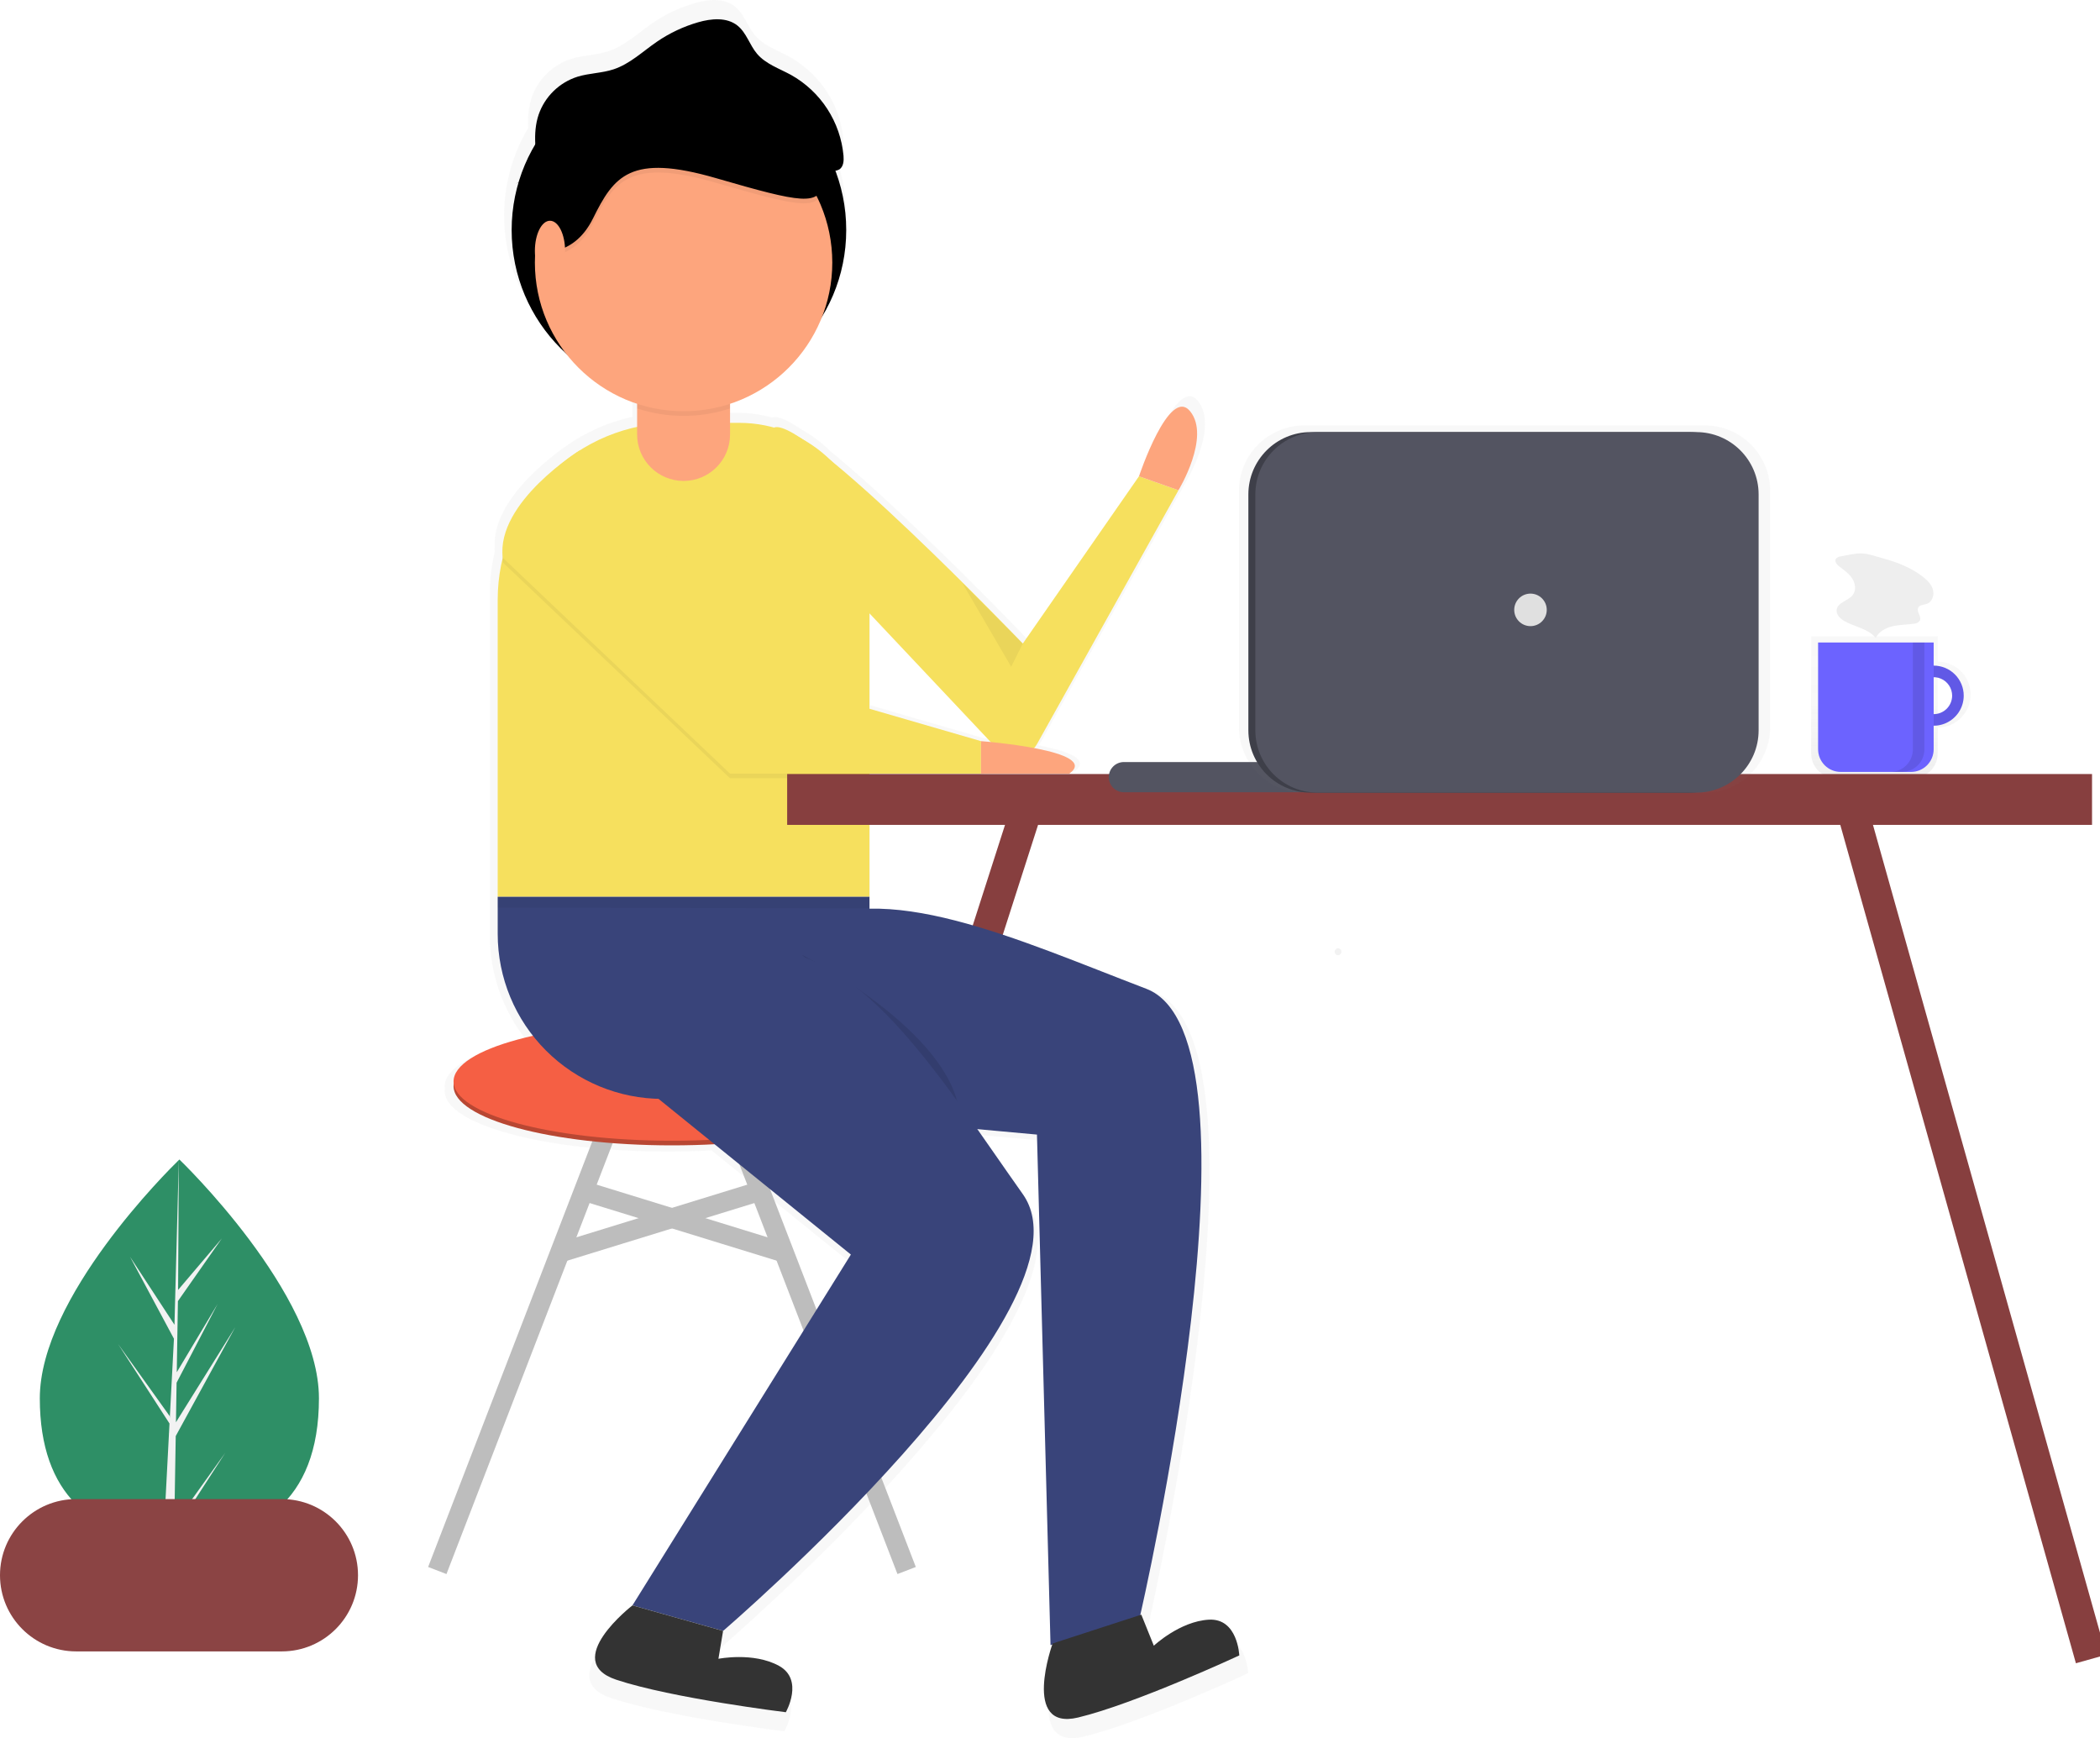 <svg width="534" height="442" viewBox="0 0 534 442" fill="none" xmlns="http://www.w3.org/2000/svg">
    <g clip-path="url(#clip0)">
        <path d="M81.104 355.563C81.104 382.287 65.214 391.619 45.615 391.619C45.158 391.619 44.704 391.615 44.253 391.602C43.345 391.582 42.445 391.543 41.557 391.479C23.866 390.228 10.123 380.415 10.123 355.563C10.123 329.845 42.988 297.391 45.467 294.982L45.471 294.979C45.565 294.886 45.615 294.839 45.615 294.839C45.615 294.839 81.104 328.836 81.104 355.563Z"
              fill="#2E8F66"/>
        <path d="M44.32 387.53L57.301 369.396L44.288 389.521L44.253 391.602C43.345 391.582 42.445 391.543 41.557 391.479L42.956 364.742L42.946 364.535L42.97 364.496L43.101 361.97L30.055 341.794L43.141 360.076L43.173 360.611L44.231 340.41L33.062 319.563L44.367 336.861L45.467 294.982L45.471 294.839V294.979L45.289 328.005L56.406 314.912L45.242 330.848L44.949 348.936L55.331 331.579L44.904 351.599L44.741 361.654L59.812 337.493L44.685 365.164L44.32 387.53Z"
              fill="#F2F2F2"/>
        <g opacity="0.7">
            <path opacity="0.7"
                  d="M492.738 168.245V161.809H460.553V191.577C460.553 193.241 461.214 194.837 462.391 196.014C463.568 197.191 465.164 197.852 466.829 197.852H486.462C488.127 197.852 489.723 197.191 490.9 196.014C492.077 194.837 492.738 193.241 492.738 191.577V184.979C494.958 184.979 497.086 184.098 498.655 182.529C500.225 180.96 501.106 178.832 501.106 176.612C501.106 174.393 500.225 172.265 498.655 170.696C497.086 169.127 494.958 168.245 492.738 168.245ZM492.738 181.761V171.464C494.104 171.464 495.414 172.006 496.379 172.972C497.345 173.937 497.888 175.247 497.888 176.612C497.888 177.978 497.345 179.288 496.379 180.253C495.414 181.219 494.104 181.761 492.738 181.761Z"
                  fill="url(#paint0_linear)"/>
        </g>
        <path d="M491.703 169.253C490.191 169.253 488.714 169.701 487.458 170.54C486.201 171.38 485.222 172.573 484.644 173.969C484.065 175.365 483.914 176.901 484.209 178.383C484.504 179.865 485.231 181.226 486.3 182.294C487.368 183.363 488.73 184.09 490.212 184.385C491.694 184.68 493.23 184.528 494.627 183.95C496.023 183.372 497.216 182.393 498.055 181.137C498.895 179.88 499.343 178.403 499.343 176.892C499.343 174.866 498.538 172.923 497.105 171.49C495.672 170.058 493.729 169.253 491.703 169.253ZM491.703 181.593C490.773 181.593 489.864 181.318 489.09 180.801C488.317 180.285 487.715 179.55 487.359 178.691C487.003 177.832 486.91 176.887 487.091 175.975C487.273 175.063 487.72 174.225 488.378 173.568C489.035 172.911 489.873 172.463 490.785 172.281C491.697 172.1 492.643 172.193 493.502 172.549C494.361 172.905 495.095 173.507 495.612 174.28C496.129 175.054 496.404 175.962 496.404 176.892C496.404 178.139 495.909 179.335 495.027 180.217C494.146 181.098 492.95 181.593 491.703 181.593Z"
              fill="#6C63FF"/>
        <path opacity="0.1"
              d="M491.703 169.253C490.191 169.253 488.714 169.701 487.458 170.54C486.201 171.38 485.222 172.573 484.644 173.969C484.065 175.365 483.914 176.901 484.209 178.383C484.504 179.865 485.231 181.226 486.3 182.294C487.368 183.363 488.73 184.09 490.212 184.385C491.694 184.68 493.23 184.528 494.627 183.95C496.023 183.372 497.216 182.393 498.055 181.137C498.895 179.88 499.343 178.403 499.343 176.892C499.343 174.866 498.538 172.923 497.105 171.49C495.672 170.058 493.729 169.253 491.703 169.253ZM491.703 181.593C490.773 181.593 489.864 181.318 489.09 180.801C488.317 180.285 487.715 179.55 487.359 178.691C487.003 177.832 486.91 176.887 487.091 175.975C487.273 175.063 487.72 174.225 488.378 173.568C489.035 172.911 489.873 172.463 490.785 172.281C491.697 172.1 492.643 172.193 493.502 172.549C494.361 172.905 495.095 173.507 495.612 174.28C496.129 175.054 496.404 175.962 496.404 176.892C496.404 178.139 495.909 179.335 495.027 180.217C494.146 181.098 492.95 181.593 491.703 181.593Z"
              fill="black"/>
        <path d="M462.316 163.376H491.703V190.525C491.703 192.053 491.096 193.518 490.015 194.598C488.935 195.678 487.47 196.285 485.942 196.285H468.076C466.549 196.285 465.083 195.678 464.003 194.598C462.923 193.518 462.316 192.053 462.316 190.525V163.376Z"
              fill="#6C63FF"/>
        <path opacity="0.1"
              d="M486.413 163.376V190.555C486.413 192.075 485.809 193.532 484.735 194.607C483.66 195.681 482.202 196.285 480.683 196.285H483.621C485.141 196.285 486.599 195.681 487.673 194.607C488.748 193.532 489.352 192.075 489.352 190.555V163.376H486.413Z"
              fill="black"/>
        <path d="M468.115 141.471C467.864 141.479 467.617 141.542 467.393 141.656C467.168 141.77 466.972 141.931 466.817 142.13C466.432 142.828 467.13 143.616 467.768 144.096C468.945 144.983 470.187 145.854 470.987 147.092C471.788 148.33 472.039 150.058 471.164 151.244C470.021 152.794 467.295 153.127 467.032 155.034C466.862 156.258 467.921 157.302 468.993 157.916C471.64 159.432 475.053 159.837 476.97 162.209C477.763 160.579 479.537 159.636 481.306 159.233C483.074 158.831 484.911 158.861 486.704 158.588C486.997 158.582 487.285 158.508 487.543 158.371C487.802 158.233 488.025 158.037 488.194 157.798C488.695 156.781 487.267 155.561 487.76 154.54C488.135 153.763 489.237 153.823 490.042 153.512C491.353 153.005 491.893 151.319 491.521 149.964C491.149 148.609 490.098 147.55 488.994 146.682C486.016 144.342 482.435 142.966 478.813 141.976C477.129 141.516 475.151 140.794 473.402 140.725C471.713 140.657 469.787 141.185 468.115 141.471Z"
              fill="#EEEEEE"/>
        <path d="M261.859 203.224L200.413 394.623" stroke="#873F3F" stroke-width="8" stroke-miterlimit="10"/>
        <g opacity="0.7">
            <path opacity="0.7"
                  d="M309.467 416.18C301.908 416.618 295.175 422.949 295.175 422.949L291.919 414.873L291.653 414.96C293.244 407.998 325.606 264.487 293.21 252.115C268.316 242.608 241.912 230.843 221.225 231.285V197.383H250.227V196.175H273.188C277.589 193.032 271.194 190.87 264.046 189.519C264.337 189.186 264.594 188.824 264.812 188.438L301.587 122.47C301.587 122.47 310.046 108.575 304.608 101.929C299.17 95.284 291.315 118.845 291.315 118.845L261.104 162.343C261.104 162.343 230.612 130.567 211.215 114.765C209.062 112.632 206.634 110.797 203.994 109.308C200.453 106.913 197.773 105.672 196.451 106.158C196.438 106.163 196.427 106.172 196.414 106.177C193.474 105.363 190.438 104.951 187.388 104.95H184.971V99.993C190.385 98.205 195.338 95.246 199.477 91.324C203.616 87.403 206.838 82.617 208.915 77.308C212.324 71.663 214.405 65.318 215.003 58.752C215.601 52.185 214.699 45.569 212.366 39.402C212.726 39.359 213.073 39.239 213.383 39.049C214.477 38.345 214.586 36.804 214.48 35.507C214.083 31.154 212.632 26.964 210.251 23.298C207.871 19.631 204.634 16.6 200.819 14.466C197.757 12.792 194.251 11.639 191.994 8.979C190.054 6.693 189.239 3.496 186.892 1.631C184.103 -0.585 180.075 -0.204 176.653 0.785C172.845 1.887 169.237 3.589 165.966 5.827C162.265 8.362 158.924 11.618 154.663 13.021C151.635 14.018 148.352 13.998 145.305 14.935C142.966 15.676 140.834 16.953 139.078 18.666C137.322 20.378 135.991 22.478 135.192 24.797C134.416 27.288 134.122 29.904 134.327 32.505C132.474 35.602 131.015 38.918 129.986 42.377C129.758 42.5 129.529 42.621 129.303 42.748L129.966 42.45C127.655 50.25 127.578 58.541 129.744 66.382C131.91 74.224 136.233 81.3 142.221 86.808C146.952 92.966 153.426 97.561 160.802 99.993V105.99C155.54 107.125 150.519 109.181 145.973 112.063L145.966 112.055C145.966 112.055 145.581 112.293 144.92 112.737C144.854 112.782 144.788 112.826 144.722 112.871C140.251 115.905 125.269 126.991 125.775 138.971C125.755 139.432 125.758 139.894 125.783 140.357C124.965 143.819 124.551 147.365 124.549 150.922V237.861C124.537 247.467 127.766 256.797 133.713 264.341C121.104 267.167 113.068 271.441 113.068 276.223C113.132 276.624 113.132 277.031 113.068 277.432C113.068 285.94 138.497 292.837 169.866 292.837C173.658 292.837 177.363 292.735 180.947 292.543L216.391 321.232L159.594 412.457C159.594 412.457 140.863 426.956 155.364 431.789C169.866 436.622 199.473 440.247 199.473 440.247C199.473 440.247 204.306 431.789 197.66 428.164C191.013 424.539 181.95 426.352 181.95 426.352L183.158 419.102C183.158 419.102 281.647 334.523 261.104 305.524C257.173 299.976 253.243 294.252 249.279 288.617L264.783 290.03L268.311 422.802L268.752 422.659C267.867 425.267 261.603 444.953 275.487 441.622C290.351 438.055 317.396 425.476 317.396 425.476C317.396 425.476 317.025 415.741 309.467 416.18ZM250.227 187.717L221.225 179.298V154.489L252.747 187.947C251.198 187.792 250.227 187.717 250.227 187.717Z"
                  fill="url(#paint1_linear)"/>
        </g>
        <path d="M172.644 101.026C196.138 101.026 215.184 81.983 215.184 58.493C215.184 35.002 196.138 15.959 172.644 15.959C149.15 15.959 130.105 35.002 130.105 58.493C130.105 81.983 149.15 101.026 172.644 101.026Z"
              fill="black"/>
        <path d="M221.092 155.965L253.556 190.422C254.239 191.147 255.084 191.701 256.022 192.039C256.96 192.377 257.965 192.489 258.954 192.366C259.943 192.244 260.89 191.889 261.717 191.332C262.543 190.775 263.227 190.031 263.713 189.161L299.671 124.655L289.627 121.111L260.086 163.644C260.086 163.644 204.627 105.848 196.868 108.706C189.109 111.563 221.092 155.965 221.092 155.965Z"
              fill="#F6E05E"/>
        <path d="M159.055 275.294L111.198 399.349" stroke="#BDBDBD" stroke-width="5" stroke-miterlimit="10"/>
        <path d="M182.688 275.294L230.545 399.349" stroke="#BDBDBD" stroke-width="5" stroke-miterlimit="10"/>
        <path d="M170.872 291.244C201.544 291.244 226.409 284.5 226.409 276.18C226.409 267.86 201.544 261.116 170.872 261.116C140.199 261.116 115.334 267.86 115.334 276.18C115.334 284.5 140.199 291.244 170.872 291.244Z"
              fill="#B84733"/>
        <path d="M170.872 290.062C201.544 290.062 226.409 283.318 226.409 274.999C226.409 266.679 201.544 259.935 170.872 259.935C140.199 259.935 115.334 266.679 115.334 274.999C115.334 283.318 140.199 290.062 170.872 290.062Z"
              fill="#F55F44"/>
        <path d="M147.502 302.55L199.903 318.694" stroke="#BDBDBD" stroke-width="5" stroke-miterlimit="10"/>
        <path d="M194.241 302.55L141.841 318.694" stroke="#BDBDBD" stroke-width="5" stroke-miterlimit="10"/>
        <path d="M171.518 107.524H188.006C196.781 107.524 205.196 111.009 211.401 117.213C217.606 123.417 221.092 131.832 221.092 140.605V228.035H126.56V152.476C126.56 140.554 131.297 129.12 139.728 120.69C148.159 112.26 159.595 107.524 171.518 107.524Z"
              fill="#F6E05E"/>
        <path d="M126.56 228.035H221.092V279.429H168.508C157.383 279.429 146.713 275.01 138.846 267.144C130.979 259.279 126.56 248.61 126.56 237.487V228.035Z"
              fill="#39447A"/>
        <path opacity="0.05"
              d="M127.837 142.992L185.642 197.907H249.451V189.637L194.505 173.687L147.502 115.652C147.502 115.652 126.159 128.837 127.837 142.992Z"
              fill="black"/>
        <path d="M127.837 141.81L185.642 196.726H249.451V188.455L194.505 172.505L147.502 114.471C147.502 114.471 126.159 127.656 127.837 141.81Z"
              fill="#F6E05E"/>
        <path d="M249.451 188.455C249.451 188.455 280.174 190.818 271.903 196.726H249.451V188.455Z" fill="#FDA57D"/>
        <path d="M289.627 121.111C289.627 121.111 297.308 98.072 302.626 104.57C307.943 111.068 299.671 124.655 299.671 124.655L289.627 121.111Z"
              fill="#FDA57D"/>
        <path opacity="0.05" d="M126.56 228.035V230.792L221.092 230.988V228.035H126.56Z" fill="black"/>
        <path d="M200.095 282.704L263.684 288.499L267.134 418.327L289.899 410.916C289.899 410.916 323.946 263.823 291.48 251.425C259.014 239.026 223.92 222.699 202.968 236.005C182.015 249.311 200.095 282.704 200.095 282.704Z"
              fill="#39447A"/>
        <path opacity="0.1" d="M203.958 242.803C203.958 242.803 238.817 260.525 243.543 280.611L203.958 242.803Z"
              fill="black"/>
        <path d="M166.737 278.838L216.365 319.009L160.828 408.21L183.87 414.708C183.87 414.708 280.174 332.005 260.086 303.649C239.998 275.294 219.91 242.213 195.096 241.622C170.281 241.031 166.737 278.838 166.737 278.838Z"
              fill="#39447A"/>
        <path opacity="0.05" d="M244.725 148.285L257.132 169.552L260.086 163.644L244.725 148.285Z" fill="black"/>
        <path d="M160.828 408.21C160.828 408.21 142.512 422.388 156.692 427.114C170.872 431.84 199.822 435.384 199.822 435.384C199.822 435.384 204.549 427.114 198.05 423.569C191.551 420.025 182.688 421.797 182.688 421.797L183.87 414.708L160.828 408.21Z"
              fill="#333333"/>
        <path d="M267.662 417.907C267.662 417.907 259.617 440.216 274.151 436.728C288.685 433.241 315.13 420.941 315.13 420.941C315.13 420.941 314.767 411.422 307.377 411.851C299.986 412.279 293.402 418.47 293.402 418.47L290.218 410.573L267.662 417.907Z"
              fill="#333333"/>
        <path d="M173.826 86.848H173.826C167.3 86.848 162.009 92.138 162.009 98.663V110.478C162.009 117.003 167.3 122.292 173.826 122.292H173.826C180.352 122.292 185.642 117.003 185.642 110.478V98.663C185.642 92.138 180.352 86.848 173.826 86.848Z"
              fill="#FDA57D"/>
        <path opacity="0.05"
              d="M173.826 88.03C170.692 88.03 167.686 89.274 165.47 91.49C163.254 93.706 162.009 96.711 162.009 99.844V103.859C169.685 106.383 177.967 106.383 185.642 103.859V99.844C185.642 96.711 184.397 93.706 182.181 91.49C179.965 89.274 176.96 88.03 173.826 88.03Z"
              fill="black"/>
        <path d="M173.826 104.57C194.709 104.57 211.639 87.643 211.639 66.763C211.639 45.883 194.709 28.956 173.826 28.956C152.942 28.956 136.013 45.883 136.013 66.763C136.013 87.643 152.942 104.57 173.826 104.57Z"
              fill="#FDA57D"/>
        <path opacity="0.05"
              d="M136.013 65.047C136.013 65.047 145.466 67.483 150.784 56.741C156.101 45.998 160.237 40.139 182.097 46.486C203.958 52.834 208.355 53.609 209.406 47.606C210.124 43.504 202.351 33.541 197.356 27.642C194.919 24.765 190.943 23.048 186.693 23.048H162.009L147.239 29.884L136.013 39.65L133.65 52.834L136.013 65.047Z"
              fill="black"/>
        <path d="M136.013 63.866C136.013 63.866 145.466 66.302 150.784 55.559C156.101 44.817 160.237 38.957 182.097 45.305C203.958 51.653 208.355 52.427 209.406 46.425C210.124 42.323 202.351 32.36 197.356 26.461C194.919 23.584 190.943 21.867 186.693 21.867H162.009L147.239 28.703L136.013 38.469L133.65 51.653L136.013 63.866Z"
              fill="black"/>
        <path d="M139.853 71.489C141.974 71.489 143.694 68.051 143.694 63.809C143.694 59.568 141.974 56.13 139.853 56.13C137.732 56.13 136.013 59.568 136.013 63.809C136.013 68.051 137.732 71.489 139.853 71.489Z"
              fill="#FDA57D"/>
        <path d="M137.109 44.049C136.232 39.103 135.371 33.91 136.967 29.148C137.748 26.881 139.05 24.828 140.767 23.154C142.484 21.479 144.569 20.23 146.855 19.505C149.835 18.59 153.046 18.609 156.006 17.634C160.173 16.262 163.439 13.078 167.059 10.6C170.257 8.411 173.785 6.746 177.508 5.669C180.854 4.702 184.793 4.33 187.52 6.497C189.815 8.32 190.612 11.446 192.509 13.681C194.716 16.282 198.145 17.41 201.138 19.047C204.869 21.134 208.034 24.098 210.362 27.682C212.689 31.267 214.109 35.365 214.497 39.621C214.6 40.889 214.494 42.396 213.424 43.085C212.759 43.423 212.01 43.559 211.269 43.478C196.157 43.262 181.026 43.045 165.976 41.658C161.297 41.227 156.609 40.682 151.914 40.86C144.648 41.143 137.552 43.145 131.209 46.701"
              fill="black"/>
        <path d="M71.668 381.185H19.37C8.672 381.185 0 389.855 0 400.551V400.551C0 411.247 8.672 419.918 19.37 419.918H71.668C82.365 419.918 91.037 411.247 91.037 400.551C91.037 389.855 82.365 381.185 71.668 381.185Z"
              fill="#8B4444"/>
        <path d="M340.241 242.902C340.471 242.894 340.689 242.797 340.848 242.632C341.008 242.466 341.097 242.245 341.097 242.016C341.097 241.786 341.008 241.565 340.848 241.4C340.689 241.234 340.471 241.137 340.241 241.13C340.012 241.137 339.794 241.234 339.634 241.4C339.475 241.565 339.385 241.786 339.385 242.016C339.385 242.245 339.475 242.466 339.634 242.632C339.794 242.797 340.012 242.894 340.241 242.902Z"
              fill="url(#paint2_linear)"/>
        <path d="M470.279 203.224L531.725 421.851" stroke="#873F3F" stroke-width="8" stroke-miterlimit="10"/>
        <path d="M531.974 196.821H200.164V209.75H531.974V196.821Z" fill="#873F3F"/>
        <path d="M332.462 193.772H285.787C283.666 193.772 281.947 195.491 281.947 197.612V197.612C281.947 199.732 283.666 201.452 285.787 201.452H332.462C334.583 201.452 336.302 199.732 336.302 197.612C336.302 195.491 334.583 193.772 332.462 193.772Z"
              fill="#535461"/>
        <g opacity="0.7">
            <path opacity="0.7"
                  d="M433.458 108.151H331.706C322.497 108.151 315.033 115.614 315.033 124.821V184.877C315.033 194.084 322.497 201.547 331.706 201.547H433.458C442.666 201.547 450.13 194.084 450.13 184.877V124.821C450.13 115.614 442.666 108.151 433.458 108.151Z"
                  fill="url(#paint3_linear)"/>
        </g>
        <path d="M429.564 109.874H333.296C324.54 109.874 317.441 116.971 317.441 125.726V185.695C317.441 194.45 324.54 201.547 333.296 201.547H429.564C438.321 201.547 445.419 194.45 445.419 185.695V125.726C445.419 116.971 438.321 109.874 429.564 109.874Z"
              fill="#3E3F49"/>
        <path d="M431.337 109.874H335.069C326.312 109.874 319.214 116.971 319.214 125.726V185.695C319.214 194.45 326.312 201.547 335.069 201.547H431.337C440.093 201.547 447.192 194.45 447.192 185.695V125.726C447.192 116.971 440.093 109.874 431.337 109.874Z"
              fill="#535461"/>
        <path d="M389.181 159.214C391.465 159.214 393.317 157.362 393.317 155.079C393.317 152.795 391.465 150.943 389.181 150.943C386.897 150.943 385.046 152.795 385.046 155.079C385.046 157.362 386.897 159.214 389.181 159.214Z"
              fill="#E0E0E0"/>
    </g>
    <defs>
        <linearGradient id="paint0_linear" x1="480.83" y1="197.852" x2="480.83" y2="161.809"
                        gradientUnits="userSpaceOnUse">
            <stop stop-color="#808080" stop-opacity="0.25"/>
            <stop offset="0.535" stop-color="#808080" stop-opacity="0.12"/>
            <stop offset="1" stop-color="#808080" stop-opacity="0.1"/>
        </linearGradient>
        <linearGradient id="paint1_linear" x1="105157" y1="364256" x2="105157" y2="33544.4"
                        gradientUnits="userSpaceOnUse">
            <stop stop-color="#808080" stop-opacity="0.25"/>
            <stop offset="0.535" stop-color="#808080" stop-opacity="0.12"/>
            <stop offset="1" stop-color="#808080" stop-opacity="0.1"/>
        </linearGradient>
        <linearGradient id="paint2_linear" x1="1581.84" y1="1104.33" x2="1581.84" y2="1099.02"
                        gradientUnits="userSpaceOnUse">
            <stop stop-color="#808080" stop-opacity="0.25"/>
            <stop offset="0.535" stop-color="#808080" stop-opacity="0.12"/>
            <stop offset="1" stop-color="#808080" stop-opacity="0.1"/>
        </linearGradient>
        <linearGradient id="paint3_linear" x1="87795.9" y1="31973" x2="87795.9" y2="17206.9"
                        gradientUnits="userSpaceOnUse">
            <stop stop-color="#808080" stop-opacity="0.25"/>
            <stop offset="0.535" stop-color="#808080" stop-opacity="0.12"/>
            <stop offset="1" stop-color="#808080" stop-opacity="0.1"/>
        </linearGradient>
        <clipPath id="clip0">
            <rect width="534" height="442" fill="white"/>
        </clipPath>
    </defs>
</svg>
